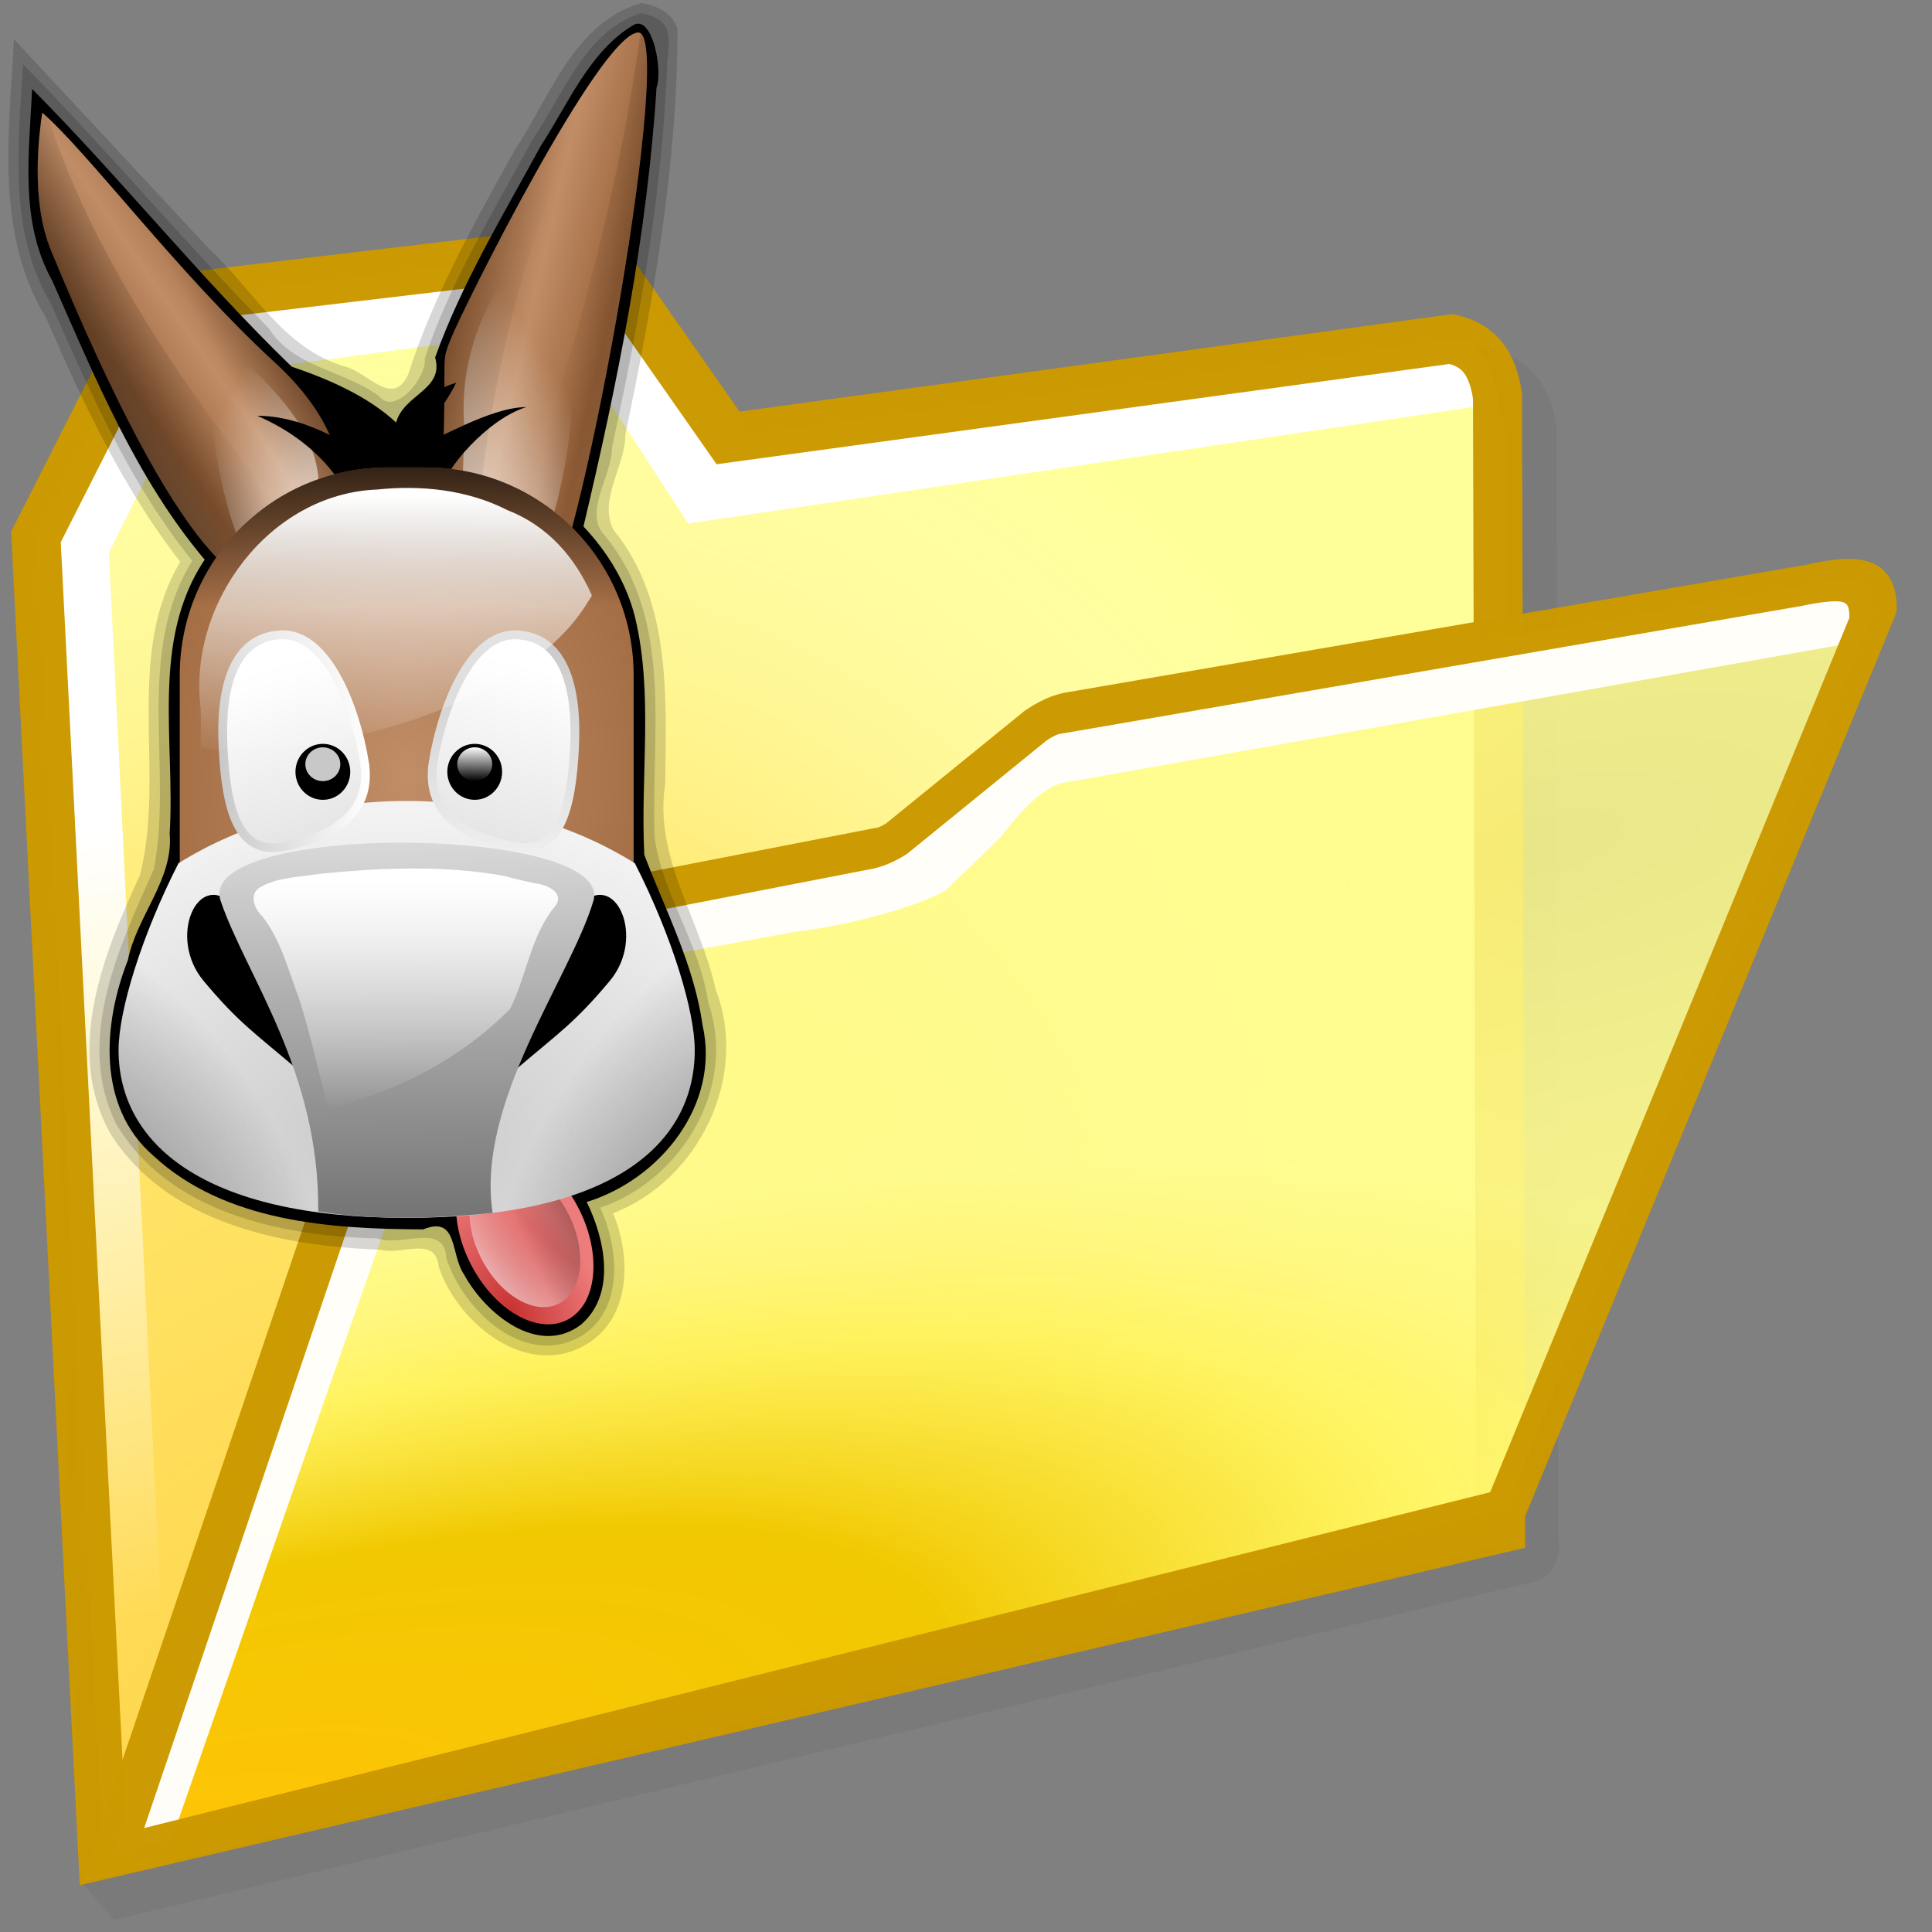 <?xml version="1.0" encoding="UTF-8" standalone="no"?>
<!-- Created with Inkscape (http://www.inkscape.org/) -->

<svg
   width="256mm"
   height="256mm"
   viewBox="0 0 256 256"
   version="1.1"
   id="svg1"
   inkscape:version="1.3.2 (091e20ef0f, 2023-11-25)"
   xml:space="preserve"
   sodipodi:docname="folder-amule-incoming.svg"
   xmlns:inkscape="http://www.inkscape.org/namespaces/inkscape"
   xmlns:sodipodi="http://sodipodi.sourceforge.net/DTD/sodipodi-0.dtd"
   xmlns:xlink="http://www.w3.org/1999/xlink"
   xmlns="http://www.w3.org/2000/svg"
   xmlns:svg="http://www.w3.org/2000/svg"
   xmlns:rdf="http://www.w3.org/1999/02/22-rdf-syntax-ns#"
   xmlns:cc="http://creativecommons.org/ns#"
   xmlns:dc="http://purl.org/dc/elements/1.1/"><rect x="0" y="0" width="256" height="256" fill="#808080" stroke="none"/><defs
     id="defs1"><linearGradient
       id="linearGradient24"
       inkscape:collect="always"><stop
         style="stop-color:#ffb405;stop-opacity:1;"
         offset="0"
         id="stop10" /><stop
         style="stop-color:#e3d175;stop-opacity:0.873;"
         offset="0.473"
         id="stop21" /><stop
         style="stop-color:#ffee7b;stop-opacity:0.635;"
         offset="0.75"
         id="stop22" /><stop
         style="stop-color:#ffee94;stop-opacity:0.451;"
         offset="0.875"
         id="stop23" /><stop
         style="stop-color:#fffbb5;stop-opacity:0.201;"
         offset="1"
         id="stop24" /></linearGradient><linearGradient
       id="linearGradient9"
       inkscape:collect="always"><stop
         style="stop-color:#ffff99;stop-opacity:0.135;"
         offset="0"
         id="stop1" /><stop
         style="stop-color:#ffff99;stop-opacity:0.41;"
         offset="0.636"
         id="stop2" /><stop
         style="stop-color:#ffff99;stop-opacity:0.868;"
         offset="0.75"
         id="stop3" /><stop
         style="stop-color:#ffff99;stop-opacity:1;"
         offset="0.875"
         id="stop8" /><stop
         style="stop-color:#ffff99;stop-opacity:1;"
         offset="1"
         id="stop9" /></linearGradient><linearGradient
       id="linearGradient30"
       inkscape:collect="always"><stop
         style="stop-color:#ffffff;stop-opacity:1;"
         offset="0"
         id="stop30" /><stop
         style="stop-color:#ffffff;stop-opacity:0;"
         offset="1"
         id="stop31" /></linearGradient><linearGradient
       id="linearGradient29"
       inkscape:collect="always"><stop
         style="stop-color:#ffffff;stop-opacity:0.648;"
         offset="0"
         id="stop25" /><stop
         style="stop-color:#ffffff;stop-opacity:0.572;"
         offset="0.473"
         id="stop26" /><stop
         style="stop-color:#ffffff;stop-opacity:0.215;"
         offset="0.75"
         id="stop27" /><stop
         style="stop-color:#ffffff;stop-opacity:0.131;"
         offset="0.875"
         id="stop28" /><stop
         style="stop-color:#ffe48d;stop-opacity:0;"
         offset="1"
         id="stop29" /></linearGradient><linearGradient
       id="linearGradient15"
       inkscape:collect="always"><stop
         style="stop-color:#ffff99;stop-opacity:0.102;"
         offset="0"
         id="stop16" /><stop
         style="stop-color:#ffff99;stop-opacity:0.726;"
         offset="0.636"
         id="stop18" /><stop
         style="stop-color:#ffff99;stop-opacity:0.868;"
         offset="0.75"
         id="stop19" /><stop
         style="stop-color:#ffff99;stop-opacity:1;"
         offset="0.875"
         id="stop20" /><stop
         style="stop-color:#ffff99;stop-opacity:1;"
         offset="1"
         id="stop17" /></linearGradient><linearGradient
       id="linearGradient4"
       inkscape:collect="always"><stop
         style="stop-color:#ffd246;stop-opacity:0.998;"
         offset="0"
         id="stop4" /><stop
         style="stop-color:#ffd246;stop-opacity:0.949;"
         offset="0.053"
         id="stop6" /><stop
         style="stop-color:#ffd246;stop-opacity:0.481;"
         offset="0.609"
         id="stop7" /><stop
         style="stop-color:#ffffff;stop-opacity:0;"
         offset="1"
         id="stop5" /></linearGradient><radialGradient
       inkscape:collect="always"
       xlink:href="#linearGradient4"
       id="radialGradient5"
       cx="39.979"
       cy="203.071"
       fx="39.979"
       fy="203.071"
       r="89.601"
       gradientTransform="matrix(1.573,0.537,-0.71,2.077,126.915,-226.946)"
       gradientUnits="userSpaceOnUse" /><radialGradient
       inkscape:collect="always"
       xlink:href="#linearGradient24"
       id="radialGradient12"
       cx="32.203"
       cy="228.693"
       fx="32.203"
       fy="228.693"
       r="94.541"
       gradientTransform="matrix(2.219,-0.519,0.196,0.837,-89.398,46.183)"
       gradientUnits="userSpaceOnUse" /><radialGradient
       inkscape:collect="always"
       xlink:href="#linearGradient9"
       id="radialGradient17"
       cx="182.643"
       cy="134.986"
       fx="182.643"
       fy="134.986"
       r="94.541"
       gradientTransform="matrix(2.919,-0.484,0.2,1.205,-387.312,10.868)"
       gradientUnits="userSpaceOnUse" /><radialGradient
       inkscape:collect="always"
       xlink:href="#linearGradient29"
       id="radialGradient25"
       gradientUnits="userSpaceOnUse"
       gradientTransform="matrix(-2.763,-0.309,0.095,-0.854,557.22,199.03)"
       cx="129.051"
       cy="107.227"
       fx="129.051"
       fy="107.227"
       r="94.541" /><linearGradient
       inkscape:collect="always"
       xlink:href="#linearGradient30"
       id="linearGradient31"
       x1="33.755"
       y1="92.91"
       x2="46.766"
       y2="189.974"
       gradientUnits="userSpaceOnUse" /><radialGradient
       inkscape:collect="always"
       xlink:href="#linearGradient15"
       id="radialGradient23-7"
       gradientUnits="userSpaceOnUse"
       gradientTransform="matrix(2.919,-0.484,0.2,1.205,-387.312,10.868)"
       cx="182.643"
       cy="134.986"
       fx="182.643"
       fy="134.986"
       r="94.541" /><radialGradient
       inkscape:collect="always"
       xlink:href="#linearGradient9-1"
       id="radialGradient24-9"
       gradientUnits="userSpaceOnUse"
       gradientTransform="matrix(2.219,-0.519,0.196,0.837,-89.398,46.183)"
       cx="32.203"
       cy="228.693"
       fx="32.203"
       fy="228.693"
       r="94.541" /><linearGradient
       id="linearGradient9-1"
       inkscape:collect="always"><stop
         style="stop-color:#ffc305;stop-opacity:1;"
         offset="0"
         id="stop1-2" /><stop
         style="stop-color:#f1c800;stop-opacity:1;"
         offset="0.473"
         id="stop2-7" /><stop
         style="stop-color:#fff150;stop-opacity:0.746;"
         offset="0.75"
         id="stop3-0" /><stop
         style="stop-color:#fff778;stop-opacity:0.755;"
         offset="0.875"
         id="stop8-9" /><stop
         style="stop-color:#fffc8d;stop-opacity:0.82;"
         offset="1"
         id="stop9-3" /></linearGradient><radialGradient
       inkscape:collect="always"
       xlink:href="#linearGradient24"
       id="radialGradient1"
       gradientUnits="userSpaceOnUse"
       gradientTransform="matrix(2.219,-0.519,0.196,0.837,-89.398,46.183)"
       cx="32.203"
       cy="228.693"
       fx="32.203"
       fy="228.693"
       r="94.541" /><linearGradient
       x1="114.71"
       y1="239.553"
       x2="96.074"
       y2="306.339"
       id="linearGradient2890"
       xlink:href="#linearGradient3593"
       gradientUnits="userSpaceOnUse"
       gradientTransform="matrix(0.661,0,0,0.661,-26.27,-129.436)" /><linearGradient
       id="linearGradient3593"><stop
         id="stop3595"
         style="stop-color:#0362b2;stop-opacity:1"
         offset="0" /><stop
         id="stop3597"
         style="stop-color:#66bbfb;stop-opacity:1"
         offset="1" /></linearGradient><linearGradient
       x1="100.544"
       y1="268.57"
       x2="105.474"
       y2="246.084"
       id="linearGradient2892"
       xlink:href="#linearGradient4001"
       gradientUnits="userSpaceOnUse"
       gradientTransform="matrix(0.661,0,0,0.661,-26.27,-129.436)" /><linearGradient
       id="linearGradient4001"><stop
         id="stop4003"
         style="stop-color:#ffffff;stop-opacity:1"
         offset="0" /><stop
         id="stop4005"
         style="stop-color:#c7c7c7;stop-opacity:1"
         offset="1" /></linearGradient><radialGradient
       xlink:href="#linearGradient980"
       id="radialGradient699-4"
       cx="25.139"
       cy="227.045"
       r="34.294"
       fx="25.139"
       fy="227.045"
       gradientTransform="scale(1.858,0.538)"
       gradientUnits="userSpaceOnUse" /><linearGradient
       id="linearGradient980"><stop
         style="stop-color:#190019;stop-opacity:1;"
         offset="0"
         id="stop981" /><stop
         style="stop-color:#196f19;stop-opacity:1;"
         offset="1"
         id="stop982" /></linearGradient><radialGradient
       xlink:href="#linearGradient676"
       id="radialGradient697-9"
       cx="60.209"
       cy="138.071"
       r="10.553"
       fx="60.209"
       fy="138.071"
       gradientTransform="scale(1.437,0.696)"
       gradientUnits="userSpaceOnUse" /><linearGradient
       id="linearGradient676"><stop
         style="stop-color:#b07a3a;stop-opacity:1;"
         offset="0"
         id="stop677" /><stop
         style="stop-color:#573e25;stop-opacity:1;"
         offset="1"
         id="stop678" /></linearGradient><linearGradient
       id="linearGradient703"><stop
         style="stop-color:#707070;stop-opacity:1;"
         offset="0"
         id="stop704" /><stop
         style="stop-color:#dddddf;stop-opacity:1;"
         offset="1"
         id="stop705" /></linearGradient><radialGradient
       xlink:href="#linearGradient676"
       id="radialGradient698-1"
       cx="25.241"
       cy="137.984"
       r="12.182"
       fx="25.241"
       fy="137.984"
       gradientTransform="scale(1.437,0.696)"
       gradientUnits="userSpaceOnUse" /><linearGradient
       xlink:href="#linearGradient703"
       id="linearGradient694-5"
       x1="18.274"
       y1="95.546"
       x2="18.94"
       y2="83.567"
       gradientTransform="scale(0.881,1.135)"
       gradientUnits="userSpaceOnUse" /><linearGradient
       id="linearGradient2-3-7"
       gradientTransform="scale(0.92,1.087)"
       x1="18.314"
       y1="64.926"
       x2="36.906"
       y2="64.926"
       gradientUnits="userSpaceOnUse"><stop
         style="stop-color:#b07a3a;stop-opacity:1;"
         offset="0"
         id="stop1-6-3" /><stop
         style="stop-color:#573e25;stop-opacity:1;"
         offset="1"
         id="stop2-7-6" /></linearGradient><radialGradient
       xlink:href="#linearGradient676"
       id="radialGradient696-5"
       cx="73.205"
       cy="75.682"
       r="12.712"
       fx="73.205"
       fy="75.682"
       gradientTransform="scale(1.058,0.945)"
       gradientUnits="userSpaceOnUse" /><linearGradient
       id="linearGradient812"><stop
         style="stop-color:#ffffff;stop-opacity:0.553;"
         offset="0"
         id="stop813" /><stop
         style="stop-color:#ffffff;stop-opacity:0;"
         offset="1"
         id="stop814" /></linearGradient><linearGradient
       xlink:href="#linearGradient703"
       id="linearGradient675-1"
       x1="101.372"
       y1="82.268"
       x2="105.635"
       y2="62.224"
       gradientTransform="scale(0.92,1.087)"
       gradientUnits="userSpaceOnUse" /><linearGradient
       id="linearGradient4-5-9"
       gradientTransform="scale(1.92,0.521)"
       x1="8.123"
       y1="180.875"
       x2="22.421"
       y2="180.875"
       gradientUnits="userSpaceOnUse"><stop
         style="stop-color:#707070;stop-opacity:1;"
         offset="0"
         id="stop3-3-0" /><stop
         style="stop-color:#dddddf;stop-opacity:1;"
         offset="1"
         id="stop4-5-8" /></linearGradient><radialGradient
       xlink:href="#linearGradient676"
       id="radialGradient695-0"
       cx="308.716"
       cy="295.02"
       r="38.11"
       fx="308.716"
       fy="295.02"
       gradientTransform="scale(0.815,1.227)"
       gradientUnits="userSpaceOnUse" /><linearGradient
       xlink:href="#linearGradient676"
       id="linearGradient680-8"
       gradientTransform="scale(0.934,1.071)"
       x1="24.478"
       y1="17.097"
       x2="53.135"
       y2="17.097"
       gradientUnits="userSpaceOnUse" /><linearGradient
       xlink:href="#linearGradient676"
       id="linearGradient679-1"
       gradientTransform="scale(0.512,1.952)"
       x1="112.58"
       y1="1.573"
       x2="131.318"
       y2="1.573"
       gradientUnits="userSpaceOnUse" /><linearGradient
       xlink:href="#linearGradient676"
       id="linearGradient649-1"
       x1="72.467"
       y1="48.528"
       x2="72.467"
       y2="29.315"
       gradientTransform="scale(0.86,1.163)"
       gradientUnits="userSpaceOnUse" /><linearGradient
       xlink:href="#linearGradient812"
       id="linearGradient848-5"
       x1="51.151"
       y1="118.599"
       x2="51.199"
       y2="128.65"
       gradientTransform="scale(1.705,0.587)"
       gradientUnits="userSpaceOnUse" /><linearGradient
       xlink:href="#linearGradient812"
       id="linearGradient816-9"
       x1="45.17"
       y1="94.74"
       x2="49.417"
       y2="118.306"
       gradientTransform="scale(1.292,0.774)"
       gradientUnits="userSpaceOnUse" /><linearGradient
       xlink:href="#linearGradient703"
       id="linearGradient681-8"
       x1="54.122"
       y1="99.152"
       x2="53.696"
       y2="66.149"
       gradientTransform="scale(1.168,0.856)"
       gradientUnits="userSpaceOnUse" /><linearGradient
       xlink:href="#linearGradient660"
       id="linearGradient659-0"
       x1="64.442"
       y1="76.155"
       x2="63.012"
       y2="53.064"
       gradientTransform="scale(0.906,1.103)"
       gradientUnits="userSpaceOnUse" /><linearGradient
       id="linearGradient660"><stop
         style="stop-color:#4c4c4c;stop-opacity:1;"
         offset="0"
         id="stop661" /><stop
         style="stop-color:#dddddf;stop-opacity:1;"
         offset="1"
         id="stop662" /></linearGradient><linearGradient
       xlink:href="#linearGradient812"
       id="linearGradient695-4"
       x1="272.714"
       y1="489.518"
       x2="274.315"
       y2="497.948"
       gradientTransform="scale(1.327,0.754)"
       gradientUnits="userSpaceOnUse" /><linearGradient
       xlink:href="#linearGradient820"
       id="linearGradient819-4"
       x1="56.595"
       y1="97.992"
       x2="52.87"
       y2="77.346"
       gradientTransform="scale(1.163,0.86)"
       gradientUnits="userSpaceOnUse" /><linearGradient
       id="linearGradient820"><stop
         style="stop-color:#3f3f3f;stop-opacity:1;"
         offset="0"
         id="stop821" /><stop
         style="stop-color:#3f3f3f;stop-opacity:0;"
         offset="1"
         id="stop822" /></linearGradient><linearGradient
       xlink:href="#linearGradient812"
       id="linearGradient853-3"
       x1="498.811"
       y1="255.803"
       x2="494.498"
       y2="256.7"
       gradientTransform="scale(0.707,1.414)"
       gradientUnits="userSpaceOnUse" /><linearGradient
       xlink:href="#linearGradient812"
       id="linearGradient811-5"
       x1="273.937"
       y1="525.124"
       x2="273.664"
       y2="532.9"
       gradientTransform="scale(1.335,0.749)"
       gradientUnits="userSpaceOnUse" /><radialGradient
       cx="246.742"
       cy="194.397"
       fx="246.391"
       fy="195.048"
       id="radialGradient1801"
       inkscape:collect="always"
       r="32.585"
       xlink:href="#linearGradient2993"
       gradientTransform="scale(0.827,1.209)"
       gradientUnits="userSpaceOnUse" /><linearGradient
       id="linearGradient2993"><stop
         id="stop2994"
         offset="0"
         style="stop-color:#c83333;stop-opacity:1;" /><stop
         id="stop2995"
         offset="1"
         style="stop-color:#ed7c7c;stop-opacity:1;" /></linearGradient><linearGradient
       id="linearGradient1802"
       inkscape:collect="always"
       x1="217.175"
       x2="263.487"
       xlink:href="#linearGradient30"
       y1="190.672"
       y2="167.385"
       gradientTransform="scale(0.827,1.209)"
       gradientUnits="userSpaceOnUse" /><linearGradient
       id="linearGradient1803"
       inkscape:collect="always"
       spreadMethod="reflect"
       x1="389.601"
       x2="400.147"
       xlink:href="#linearGradient1609"
       y1="34.216"
       y2="22.831"
       gradientTransform="scale(0.799,1.251)"
       gradientUnits="userSpaceOnUse" /><linearGradient
       id="linearGradient1609"><stop
         id="stop1610"
         offset="0"
         style="stop-color:#c08d67;stop-opacity:1;" /><stop
         id="stop1611"
         offset="1"
         style="stop-color:#9b6339;stop-opacity:1;" /></linearGradient><linearGradient
       id="linearGradient1804"
       inkscape:collect="always"
       spreadMethod="reflect"
       x1="628.588"
       x2="646.7"
       xlink:href="#linearGradient1609"
       y1="24.041"
       y2="35.536"
       gradientTransform="scale(0.601,1.665)"
       gradientUnits="userSpaceOnUse" /><linearGradient
       id="linearGradient1805"
       inkscape:collect="always"
       spreadMethod="pad"
       x1="441.079"
       x2="407.147"
       xlink:href="#linearGradient1595"
       y1="24.588"
       y2="53.536"
       gradientTransform="scale(0.805,1.243)"
       gradientUnits="userSpaceOnUse" /><linearGradient
       id="linearGradient1595"><stop
         id="stop1596"
         offset="0"
         style="stop-color:#000000;stop-opacity:1;" /><stop
         id="stop1597"
         offset="1"
         style="stop-color:#000000;stop-opacity:0;" /></linearGradient><linearGradient
       id="linearGradient1806"
       inkscape:collect="always"
       spreadMethod="pad"
       x1="494.399"
       x2="464.58"
       xlink:href="#linearGradient30"
       y1="71.255"
       y2="38.034"
       gradientTransform="scale(0.689,1.452)"
       gradientUnits="userSpaceOnUse" /><linearGradient
       id="linearGradient1807"
       inkscape:collect="always"
       spreadMethod="pad"
       x1="670.352"
       x2="688.166"
       xlink:href="#linearGradient30"
       y1="62.261"
       y2="24.839"
       gradientTransform="scale(0.55,1.82)"
       gradientUnits="userSpaceOnUse" /><linearGradient
       id="linearGradient1808"
       inkscape:collect="always"
       spreadMethod="pad"
       x1="367.361"
       x2="400.635"
       xlink:href="#linearGradient1595"
       y1="61.522"
       y2="31.339"
       gradientTransform="scale(0.77,1.298)"
       gradientUnits="userSpaceOnUse" /><linearGradient
       id="linearGradient1809"
       inkscape:collect="always"
       spreadMethod="pad"
       x1="530.857"
       x2="628.367"
       xlink:href="#linearGradient1595"
       y1="-20.045"
       y2="25.155"
       gradientTransform="scale(0.601,1.663)"
       gradientUnits="userSpaceOnUse" /><linearGradient
       id="linearGradient1810"
       inkscape:collect="always"
       spreadMethod="pad"
       x1="808.371"
       x2="724.577"
       xlink:href="#linearGradient1595"
       y1="65.968"
       y2="20.361"
       gradientTransform="scale(0.531,1.885)"
       gradientUnits="userSpaceOnUse" /><radialGradient
       cx="412.764"
       cy="110.581"
       fx="412.764"
       fy="110.581"
       id="radialGradient1811"
       inkscape:collect="always"
       r="75.212"
       xlink:href="#linearGradient1609"
       gradientTransform="scale(0.857,1.166)"
       gradientUnits="userSpaceOnUse" /><linearGradient
       id="linearGradient1812"
       inkscape:collect="always"
       x1="356.442"
       x2="263.543"
       xlink:href="#linearGradient1595"
       y1="186.253"
       y2="174.322"
       gradientTransform="scale(0.827,1.209)"
       gradientUnits="userSpaceOnUse" /><radialGradient
       cx="337.461"
       cy="986.538"
       fx="339.381"
       fy="981.197"
       id="radialGradient1813"
       inkscape:collect="always"
       r="351.747"
       xlink:href="#linearGradient1615"
       gradientTransform="scale(1.176,0.851)"
       gradientUnits="userSpaceOnUse" /><linearGradient
       id="linearGradient1615"><stop
         id="stop1616"
         offset="0"
         style="stop-color:#c8c8c8;stop-opacity:1;" /><stop
         id="stop1617"
         offset="1"
         style="stop-color:#ffffff;stop-opacity:1;" /></linearGradient><radialGradient
       cx="870.254"
       cy="921.012"
       fx="865.36"
       fy="924.683"
       id="radialGradient1814"
       inkscape:collect="always"
       r="357.336"
       xlink:href="#linearGradient1595"
       gradientTransform="scale(0.859,1.164)"
       gradientUnits="userSpaceOnUse" /><radialGradient
       cx="81.877"
       cy="926.518"
       fx="81.877"
       fy="926.518"
       id="radialGradient1815"
       inkscape:collect="always"
       r="357.369"
       xlink:href="#linearGradient1595"
       gradientTransform="scale(0.859,1.164)"
       gradientUnits="userSpaceOnUse" /><linearGradient
       collect="always"
       id="linearGradient1539"
       x1="348.929"
       x2="347.821"
       xlink:href="#linearGradient1531"
       y1="257.062"
       y2="142.274"
       gradientTransform="scale(1,1)"
       gradientUnits="userSpaceOnUse" /><linearGradient
       id="linearGradient1531"><stop
         id="stop1532"
         offset="0"
         style="stop-color:#373737;stop-opacity:1;" /><stop
         id="stop1533"
         offset="1"
         style="stop-color:#d8d8d8;stop-opacity:1;" /></linearGradient><linearGradient
       inkscape:collect="always"
       xlink:href="#linearGradient1615"
       id="linearGradient22"
       gradientUnits="userSpaceOnUse"
       gradientTransform="scale(0.827,1.21)"
       x1="410.351"
       y1="148.679"
       x2="398.345"
       y2="88.699" /><linearGradient
       id="linearGradient23"
       gradientTransform="scale(0.827,1.21)"
       x1="384.338"
       y1="83.472"
       x2="419.556"
       y2="83.472"
       gradientUnits="userSpaceOnUse"><stop
         id="stop21-5"
         offset="0"
         style="stop-color:#c8c8c8;stop-opacity:1;" /><stop
         id="stop22-4"
         offset="1"
         style="stop-color:#ffffff;stop-opacity:1;" /></linearGradient><linearGradient
       inkscape:collect="always"
       xlink:href="#linearGradient1615"
       id="linearGradient24-7"
       gradientUnits="userSpaceOnUse"
       gradientTransform="scale(0.827,1.21)"
       x1="401.947"
       y1="83.702"
       x2="402.279"
       y2="133.881" /><linearGradient
       inkscape:collect="always"
       xlink:href="#linearGradient30"
       id="linearGradient26"
       gradientUnits="userSpaceOnUse"
       gradientTransform="scale(0.99,1.011)"
       x1="267.141"
       y1="52.383"
       x2="267.419"
       y2="82.259" /><linearGradient
       collect="always"
       id="linearGradient2328-7"
       x1="314.637"
       x2="314.637"
       xlink:href="#linearGradient30"
       y1="168.013"
       y2="217.551"
       gradientTransform="scale(1.126,0.888)"
       gradientUnits="userSpaceOnUse" /><linearGradient
       id="linearGradient1799"
       inkscape:collect="always"
       x1="393.064"
       x2="393.485"
       xlink:href="#linearGradient1595"
       y1="368.99"
       y2="526.152"
       gradientTransform="scale(1.133,0.883)"
       gradientUnits="userSpaceOnUse" /><linearGradient
       collect="always"
       id="linearGradient3075"
       x1="293.622"
       x2="292.979"
       xlink:href="#linearGradient30"
       y1="91.881"
       y2="154.086"
       gradientTransform="scale(1.222,0.818)"
       gradientUnits="userSpaceOnUse" /><linearGradient
       inkscape:collect="always"
       xlink:href="#linearGradient1615"
       id="linearGradient1"
       gradientUnits="userSpaceOnUse"
       gradientTransform="scale(0.827,1.21)"
       x1="410.351"
       y1="148.679"
       x2="398.345"
       y2="88.699" /><linearGradient
       inkscape:collect="always"
       xlink:href="#linearGradient1615"
       id="linearGradient2"
       gradientUnits="userSpaceOnUse"
       gradientTransform="scale(0.827,1.21)"
       x1="401.947"
       y1="83.702"
       x2="402.279"
       y2="133.881" /></defs><sodipodi:namedview
     id="base"
     pagecolor="#ffffff"
     bordercolor="#000000"
     borderopacity="0.3"
     inkscape:pageopacity="0.0"
     inkscape:pageshadow="2"
     inkscape:zoom="0.98994949"
     inkscape:cx="505.07627"
     inkscape:cy="476.792"
     inkscape:document-units="mm"
     inkscape:showpageshadow="2"
     inkscape:pagecheckerboard="0"
     inkscape:deskcolor="#d1d1d1"
     inkscape:current-layer="svg1" /><g
     id="rect1"
     style="display:inline"
     inkscape:label="back"
     transform="matrix(1.083,0,0,1.083,-9.929,6.438)"><path
       style="color:#000000;display:inline;fill:#757575;fill-opacity:0.572;stroke-miterlimit:2.1;-inkscape-stroke:none"
       d="m 83.37,25.999 -52.869,6.27 -15.738,31.064 4.2,160.849 4.2,4.764 173.369,-41.283 c 2.277,-0.451 3.821,-2.584 3.282,-5.613 l -0.192,-135.506 -0.014,-0.1 -0.014,-0.1 c -0.151,-1.092 -0.389,-2.161 -0.756,-3.177 -0.367,-1.015 -0.863,-1.978 -1.531,-2.856 -1.337,-1.758 -3.403,-3.029 -5.779,-3.492 l -0.488,-0.096 -89.739,13.284 -13.242,-18.914 -0.078,-0.092 c -1.328,-1.606 -1.06,-4.863 -4.374,-4.995 z m 0.078,6.031 c 0.973,0.074 1.912,0.745 2.475,1.414 L 101.079,55.091 190.712,42.823 c 0.879,0.231 1.395,0.561 1.82,1.121 0.475,0.625 0.876,1.682 1.092,3.146 L 193.995,182.905 28.792,221.47 20.835,64.624 34.399,37.849 Z"
       id="path7"
       inkscape:label="shadow"
       sodipodi:nodetypes="ccccccccccsscccccccccccscccccc" /><path
       style="color:#000000;display:inline;fill:#ffff99;fill-opacity:1;stroke-miterlimit:2.1;-inkscape-stroke:none"
       d="M 13.565,59.743 28.217,30.825 79.254,24.772 c 2.165,0.086 3.822,1.399 4.775,2.55 L 98.253,47.636 186.72,35.53 c 3.532,0.688 5.156,3.285 5.67,6.993 L 192.768,181.051 21.743,220.975 Z"
       id="path2" /><path
       style="color:#000000;display:inline;fill:url(#radialGradient5);stroke-miterlimit:2.1;-inkscape-stroke:none"
       d="M 13.565,59.743 28.217,30.825 79.254,24.772 c 2.165,0.086 3.822,1.399 4.775,2.55 L 98.253,47.636 186.72,35.53 c 3.532,0.688 5.156,3.285 5.67,6.993 L 192.768,181.051 21.743,220.975 Z"
       id="path4" /><path
       id="rect7"
       style="display:inline;fill:url(#linearGradient31);stroke-width:6;stroke-miterlimit:2.1;stroke-opacity:0.988"
       d="M 20.411,221.116 14.552,59.578 29.104,30.711 83.155,24.757 100.542,47.153 189.366,35.53 192.012,43.467 93.36,58.114 77.863,34.207 33.262,40.16 22.49,61.657 30.238,218.848 Z"
       sodipodi:nodetypes="ccccccccccccc" /><path
       style="color:#000000;display:inline;fill:#cb9900;fill-opacity:0.988;stroke-miterlimit:2.1;-inkscape-stroke:none"
       d="m 79.137,21.766 -52.869,6.27 -15.738,31.064 8.4,165.613 176.844,-41.283 -0.385,-141.119 -0.027,-0.199 c -0.303,-2.185 -0.95,-4.276 -2.287,-6.033 -1.337,-1.758 -3.403,-3.029 -5.779,-3.492 l -0.488,-0.096 -87.146,11.926 -13.242,-18.914 -0.078,-0.092 c -1.328,-1.606 -3.652,-3.505 -6.967,-3.637 z m 0.078,6.031 c 0.973,0.074 1.912,0.745 2.475,1.414 l 15.156,21.646 89.633,-12.268 c 0.879,0.231 1.395,0.561 1.82,1.121 0.475,0.625 0.876,1.682 1.092,3.146 L 189.762,178.672 24.559,217.236 16.602,60.391 30.166,33.615 Z"
       id="path3" /></g><g
     id="rect8"
     style="display:none"
     inkscape:label="close"
     transform="matrix(1.071,0,0,1.083,-7.439,6.438)"><path
       style="color:#000000;display:inline;fill:url(#radialGradient17);stroke-miterlimit:2.1;-inkscape-stroke:none"
       d="m 29.104,97.518 c 0.686,-4.041 2.719,-7.327 7.843,-8.882 l 49.042,-8.126 c 0.877,-0.063 1.835,-0.329 3.065,-1.276 L 103.479,63.791 c 1.004,-0.836 2.099,-1.49 3.457,-1.618 l 94.006,-13.131 c 5.536,-1.045 9.154,-0.978 10.442,4.725 L 195.792,180.673 22.301,221.022 Z"
       id="path8" /><path
       style="color:#000000;display:inline;fill:url(#radialGradient1);fill-opacity:0.988;stroke:none;stroke-miterlimit:2.1;stroke-opacity:0.988;-inkscape-stroke:none"
       d="m 29.104,97.518 c 0.686,-4.041 2.719,-7.327 7.843,-8.882 l 49.042,-8.126 c 0.877,-0.063 1.835,-0.329 3.065,-1.276 L 103.479,63.791 c 1.004,-0.836 2.099,-1.49 3.457,-1.618 l 94.006,-13.131 c 5.536,-1.045 9.154,-0.978 10.442,4.725 L 195.792,180.673 22.301,221.022 Z"
       id="path10" /><path
       id="rect20"
       style="display:inline;fill:#fffefa;fill-opacity:0.988;stroke-width:6;stroke-miterlimit:2.1;stroke-opacity:0.988"
       d="m 22.159,220.549 8.363,-125.299 7.134,-6.426 45.688,-6.426 6.378,-1.512 11.2,-13.363 4.202,-3.646 103.707,-15.497 v 9.449 l -99.565,14.495 c -3.054,0.598 -4.861,2.566 -6.14,5.116 l -8.208,8.832 c -3.346,2.465 -10.413,5.368 -15.733,5.67 L 37.656,98.274 C 34.56,138.494 32.237,178.781 29.624,219.037 Z"
       sodipodi:nodetypes="cccccccccccccccc" /><path
       style="color:#000000;display:inline;opacity:1;fill:url(#radialGradient25);fill-opacity:0.988;stroke:none;stroke-miterlimit:2.1;stroke-opacity:0.988;-inkscape-stroke:none"
       d="m 29.104,97.518 c 0.686,-4.041 2.719,-7.327 7.843,-8.882 l 49.042,-8.126 c 0.877,-0.063 1.835,-0.329 3.065,-1.276 L 103.479,63.791 c 1.004,-0.836 2.099,-1.49 3.457,-1.618 l 94.006,-13.131 c 5.536,-1.045 9.154,-0.978 10.442,4.725 L 195.792,180.673 22.301,221.022 Z"
       id="path24" /><path
       style="color:#000000;fill:#cb9900;fill-opacity:0.988;stroke-miterlimit:2.1;-inkscape-stroke:none"
       d="m 204.611,45.508 c -1.379,0.064 -2.778,0.313 -4.227,0.586 l 0.143,-0.023 -94.006,13.131 0.135,-0.016 c -2.16,0.202 -3.861,1.269 -5.098,2.299 l -0.145,0.121 -14.285,15.293 c -0.714,0.531 -0.953,0.589 -1.354,0.617 l -0.139,0.012 -49.373,8.18 -0.188,0.059 c -6.038,1.832 -9.125,6.51 -9.93,11.25 l -0.029,0.168 -0.008,0.17 L 19.086,224.85 198.514,183.119 214.424,53.615 214.311,53.107 c -0.776,-3.438 -2.842,-6.136 -5.588,-7.072 -1.373,-0.468 -2.732,-0.591 -4.111,-0.527 z m 0.232,6.059 c 0.896,-0.04 1.559,0.017 1.943,0.148 0.7,0.239 1.089,0.596 1.539,2.338 L 193.07,178.227 25.518,217.193 32.086,97.92 c 0.565,-3.239 1.569,-5.106 5.627,-6.369 l 48.768,-8.082 -0.277,0.033 c 1.324,-0.095 3.07,-0.652 4.682,-1.893 L 91.08,81.459 105.461,66.062 c 0.726,-0.594 1.217,-0.852 1.754,-0.902 l 0.068,-0.006 94.145,-13.15 0.07,-0.014 c 1.32,-0.249 2.449,-0.384 3.346,-0.424 z"
       id="path9" /><path
       style="color:#000000;display:inline;fill:url(#radialGradient12);fill-opacity:0.988;stroke:none;stroke-miterlimit:2.1;stroke-opacity:0.988;-inkscape-stroke:none"
       d="m 29.104,97.518 c 0.686,-4.041 2.719,-7.327 7.843,-8.882 l 49.042,-8.126 c 0.877,-0.063 1.835,-0.329 3.065,-1.276 L 103.479,63.791 c 1.004,-0.836 2.099,-1.49 3.457,-1.618 l 94.006,-13.131 c 5.536,-1.045 9.154,-0.978 10.442,4.725 L 195.792,180.673 22.301,221.022 Z"
       id="path25" /></g><g
     id="g23-6"
     style="display:inline"
     inkscape:label="open"
     transform="matrix(1.004,-0.05,-0.26,0.927,49.952,42.163)"><path
       style="color:#000000;fill:url(#radialGradient23-7);stroke-miterlimit:2.1;-inkscape-stroke:none"
       d="m 29.104,97.518 c 0.686,-4.041 2.719,-7.327 7.843,-8.882 l 49.042,-8.126 c 0.877,-0.063 1.835,-0.329 3.065,-1.276 L 103.479,63.791 c 1.004,-0.836 2.099,-1.49 3.457,-1.618 l 94.006,-13.131 c 5.536,-1.045 9.154,-0.978 10.442,4.725 L 195.792,180.673 22.301,221.022 Z"
       id="path20-0" /><path
       style="color:#000000;display:inline;fill:url(#radialGradient24-9);fill-opacity:0.988;stroke:none;stroke-miterlimit:2.1;stroke-opacity:0.988;-inkscape-stroke:none"
       d="m 29.104,97.518 c 0.686,-4.041 2.719,-7.327 7.843,-8.882 l 49.042,-8.126 c 0.877,-0.063 1.835,-0.329 3.065,-1.276 L 103.479,63.791 c 1.004,-0.836 2.099,-1.49 3.457,-1.618 l 94.006,-13.131 c 5.536,-1.045 9.154,-0.978 10.442,4.725 L 195.792,180.673 22.301,221.022 Z"
       id="path21-6" /><path
       id="path22-2"
       style="display:inline;fill:#fffefa;fill-opacity:0.988;stroke-width:6;stroke-miterlimit:2.1;stroke-opacity:0.988"
       d="m 22.159,220.549 8.363,-125.299 7.134,-6.426 45.688,-6.426 6.378,-1.512 11.2,-13.363 4.202,-3.646 103.707,-15.497 v 9.449 l -99.565,14.495 c -3.054,0.598 -5.06,4.911 -6.339,7.461 l -5.269,7.205 c -3.346,2.465 -13.152,4.649 -18.473,4.951 L 37.656,98.274 C 34.56,138.494 32.237,178.781 29.624,219.037 Z"
       sodipodi:nodetypes="cccccccccccccccc" /><path
       style="color:#000000;fill:#cb9900;fill-opacity:0.988;stroke-miterlimit:2.1;-inkscape-stroke:none"
       d="m 204.611,45.508 c -1.379,0.064 -2.778,0.313 -4.227,0.586 l 0.143,-0.023 -94.006,13.131 0.135,-0.016 c -2.16,0.202 -3.861,1.269 -5.098,2.299 l -0.145,0.121 -14.285,15.293 c -0.714,0.531 -0.953,0.589 -1.354,0.617 l -0.139,0.012 -49.373,8.18 -0.188,0.059 c -6.038,1.832 -9.125,6.51 -9.93,11.25 l -0.029,0.168 -0.008,0.17 L 19.086,224.85 198.514,183.119 214.424,53.615 214.311,53.107 c -0.776,-3.438 -2.842,-6.136 -5.588,-7.072 -1.373,-0.468 -2.732,-0.591 -4.111,-0.527 z m 0.232,6.059 c 0.896,-0.04 1.559,0.017 1.943,0.148 0.7,0.239 1.089,0.596 1.539,2.338 L 193.07,178.227 25.518,217.193 32.086,97.92 c 0.565,-3.239 1.569,-5.106 5.627,-6.369 l 48.768,-8.082 -0.277,0.033 c 1.324,-0.095 3.07,-0.652 4.682,-1.893 L 91.08,81.459 105.461,66.062 c 0.726,-0.594 1.217,-0.852 1.754,-0.902 l 0.068,-0.006 94.145,-13.15 0.07,-0.014 c 1.32,-0.249 2.449,-0.384 3.346,-0.424 z"
       id="path23-6" /></g><g
     id="g1840"
     transform="matrix(0.19,0,0,0.19,-23.206,-8)"><path
       d="m 399.031,-19.562 c -12.858,3.666 -17.536,17.996 -24.251,28.133 -7.777,13.967 -15.734,28.121 -20.591,43.329 -2.995,6.307 -7.809,-0.579 -12.063,-1.615 C 330.334,46.929 324.448,35.511 315.968,27.648 303.486,14.227 291.007,0.804 278.5,-12.594 c -0.977,17.913 -3.698,37.381 6.157,53.515 7.115,16.364 14.741,32.713 25.78,46.86 -10.913,18.451 -2.674,40.642 -7.77,60.27 -6.989,15.107 -14.5,33.65 -5.67,49.568 10.939,17.343 32.937,21.616 51.949,22.34 3.96,1.15 10.591,-2.847 11.16,3.306 3.732,11.072 17.422,21.981 28.819,14.572 8.178,-5.256 8.076,-16.811 4.669,-24.9 16.449,-6.286 26.217,-26.301 19.701,-42.971 -2.847,-13.317 -11.923,-25.279 -9.689,-39.498 0.185,-16.565 1.205,-35.147 -9.886,-48.75 -3.103,-5.801 2.249,-12.23 2.232,-18.438 5.368,-25.589 9.988,-51.642 10.018,-77.812 -0.856,-3.085 -3.982,-4.593 -6.938,-5.031 z"
       id="path1730"
       style="fill:#000000;fill-opacity:0.157;fill-rule:evenodd;stroke:none;stroke-width:1pt;stroke-linecap:butt;stroke-linejoin:miter;stroke-opacity:1"
       transform="matrix(3.63,0,0,3.63,-879.045,115.228)" /><path
       d="m 398.625,-17.531 c -10.531,3.594 -14.767,15.864 -20.656,24.438 -7.346,13.68 -15.721,27.134 -20.562,41.875 C 357.836,52.46 351.568,59.786 348.688,56 341.871,50.947 332.317,50.572 327.438,42.937 311.28,26.419 296.409,8.686 280.219,-7.812 c -0.87,15.452 -2.928,32.086 5.391,46.037 7.588,17.17 15.241,34.669 27.14,49.37 -11.129,17.917 -3.641,39.812 -7.374,59.24 -6.651,14.9 -15.158,32.642 -7.343,48.782 9.99,17.171 31.817,21.771 50.277,22.149 4.526,1.769 12.883,-3.223 13.248,3.803 3.149,9.828 14.627,20.912 25.394,15.27 8.832,-4.856 7.837,-17.052 4.174,-24.963 15.681,-5.291 26.422,-23.32 20.729,-39.468 -1.557,-11.122 -8.807,-20.766 -10.286,-31.688 -0.771,-19.38 3.854,-41.663 -9.528,-57.919 -4.328,-4.483 1.381,-11.428 1.334,-16.961 5.297,-24.343 9.736,-49.152 10.627,-74.042 0.481,-4.974 1.06,-8.178 -4.846,-9.359 z"
       id="path1728"
       style="fill:#000000;fill-opacity:0.157;fill-rule:evenodd;stroke:none;stroke-width:1pt;stroke-linecap:butt;stroke-linejoin:miter;stroke-opacity:1"
       transform="matrix(3.63,0,0,3.63,-879.045,115.228)" /><path
       d="m 397.625,-15.406 c -8.556,5.029 -12.623,15.21 -17.919,23.282 -7.217,13.28 -15.197,26.426 -20.299,40.655 1.764,6.242 -6.011,7.05 -7.5,12.5 C 346.495,55.984 338.807,52.638 331.848,50.301 314.348,33.366 299.117,14.204 281.969,-3.062 281.438,9.239 279.498,22.344 285.807,33.71 294.04,52.337 301.892,71.659 315.125,87.375 c -10.403,15.573 -5.629,35.076 -6.719,52.594 0.787,8.841 -6.349,15.879 -8.03,24.358 -4.821,12.193 -5.938,28.135 4.868,37.547 13.754,12.747 33.98,14.1 51.847,14.175 6.787,-2.73 5.204,4.8 7.878,8.671 4.032,7.425 14.166,15.887 22.45,9.635 6.852,-5.893 4.614,-16.427 1.112,-23.572 14.137,-4.362 25.746,-18.773 22.24,-34.03 -1.6,-11.5 -7.157,-22.055 -11.178,-32.658 -0.788,-15.2 1.805,-30.845 -1.802,-45.738 C 396.149,91.801 392.511,85.895 387.906,81 c 6.566,-27.696 12.234,-55.829 14.031,-84.281 1.235,-3.349 -0.732,-13.854 -4.312,-12.125 z"
       id="path1676"
       sodipodi:nodetypes="ccccccccccccccccccccc"
       style="fill:#000000;fill-opacity:1;fill-rule:evenodd;stroke:none;stroke-width:1pt;stroke-linecap:butt;stroke-linejoin:miter;stroke-opacity:1"
       transform="matrix(3.63,0,0,3.63,-879.045,115.228)" /><ellipse
       id="path2991"
       style="fill:url(#radialGradient1801);fill-opacity:1;fill-rule:evenodd;stroke:none;stroke-width:1pt;stroke-linecap:butt;stroke-linejoin:miter;stroke-opacity:1"
       transform="matrix(1.909,-1.162,1.133,2.067,-176.461,705.628)"
       cx="218.249"
       cy="218.784"
       rx="18.978"
       ry="27.737" /><ellipse
       id="path1589"
       style="fill:url(#linearGradient1802);fill-opacity:1;fill-rule:evenodd;stroke:none;stroke-width:1pt;stroke-linecap:butt;stroke-linejoin:miter;stroke-opacity:1"
       transform="matrix(1.538,-0.936,0.913,1.665,-47.272,744.207)"
       cx="218.249"
       cy="218.784"
       rx="18.978"
       ry="27.737" /><path
       d="m 331.471,91.208 c -7.432,5.574 -20.889,-2.697 -45.869,-63.256 -3.952,-9.579 -2.306,-22.116 -1.686,-26.451 8.67,7.432 26.229,31.035 44.706,48.012 18.783,17.258 13.997,33.644 2.849,41.695 z"
       id="path2989"
       sodipodi:nodetypes="csczc"
       style="fill:url(#linearGradient1803);fill-opacity:1;fill-rule:evenodd;stroke:none;stroke-width:1pt;stroke-linecap:butt;stroke-linejoin:miter;stroke-opacity:1"
       transform="matrix(3.63,0,0,3.63,-879.045,115.228)" /><path
       d="m 359.956,88.283 c 2.477,-43.352 0,-37.159 2.477,-43.352 2.477,-6.193 28.489,-58.216 35.92,-58.835 7.432,-0.619 -10.528,99.091 -17.341,108.381 -6.812,9.29 -21.057,-6.193 -21.057,-6.193 z"
       id="path1738"
       style="fill:url(#linearGradient1804);fill-opacity:1;fill-rule:evenodd;stroke:none;stroke-width:1pt;stroke-linecap:butt;stroke-linejoin:miter;stroke-opacity:1"
       transform="matrix(3.63,0,0,3.63,-879.045,115.228)" /><path
       d="m 283.906,1.5 c -0.004,0.029 0.004,0.095 0,0.125 0.572,0.538 1.147,1.061 1.719,1.625 -0.51,-0.483 -1.258,-1.355 -1.719,-1.75 z m 3.75,3.844 c 13.726,14.287 27.251,35.778 37.406,61.438 3.12,7.883 5.554,15.656 7.688,23.281 C 342.888,81.691 346.619,66.033 328.625,49.5 312.298,34.499 297.05,14.964 287.656,5.344 Z"
       id="path1601"
       style="fill:url(#linearGradient1805);fill-opacity:1;fill-rule:evenodd;stroke:none;stroke-width:1pt;stroke-linecap:butt;stroke-linejoin:miter;stroke-opacity:1"
       transform="matrix(3.63,0,0,3.63,-879.045,115.228)" /><path
       d="m 315.812,51.75 c 0.594,11.625 2.239,23.855 6.927,34.356 6.103,5.962 12.31,-2.861 13.792,-8.45 3.006,-13.32 -8.175,-23.13 -16.793,-31.278 -5.552,-7.68 -2.852,1.155 -3.926,5.371 z"
       id="path1654"
       style="fill:url(#linearGradient1806);fill-opacity:1;fill-rule:evenodd;stroke:none;stroke-width:1pt;stroke-linecap:butt;stroke-linejoin:miter;stroke-opacity:1"
       transform="matrix(3.63,0,0,3.63,-879.045,115.228)" /><path
       d="m 371.781,34.781 c -5.07,8.162 -7.533,17.446 -6.774,27.03 -0.182,8.267 -0.563,16.525 -0.976,24.783 3.559,2.773 10.009,9.808 13.981,4.534 6.117,-15.646 9.56,-32.647 6.821,-49.404 C 384.21,34.561 382.368,27.43 379.125,21 c -2.448,4.594 -4.896,9.188 -7.344,13.781 z"
       id="path1669"
       style="fill:url(#linearGradient1807);fill-opacity:1;fill-rule:evenodd;stroke:none;stroke-width:1pt;stroke-linecap:butt;stroke-linejoin:miter;stroke-opacity:1"
       transform="matrix(3.63,0,0,3.63,-879.045,115.228)" /><path
       d="m 325.234,59.738 c 10.597,0 20.024,7.498 18.847,6.787 -0.516,-3.234 -4.118,-10.024 -9.337,-13.365 6.052,1.605 17.281,8.243 17.464,12.53 1.902,-7.353 5.014,-10.221 11.239,-12.321 -2.063,4.399 -5.879,7.987 -4.841,10.755 0,1.124 10.989,-6.056 18.328,-6.056 -7.562,2.297 -15.907,12.348 -15.907,15.245 0,1.13 -19.193,1.07 -19.193,0.626 0,-0.348 -4.265,-8.875 -16.599,-14.2 z"
       id="path967"
       sodipodi:nodetypes="cccccccccc"
       style="fill:#000000;fill-opacity:1;fill-rule:evenodd;stroke:none;stroke-width:1pt;stroke-linecap:butt;stroke-linejoin:miter;stroke-opacity:1"
       transform="matrix(3.63,0,0,3.63,-879.045,115.228)" /><path
       d="m 283.906,1.5 c -0.619,4.335 -2.264,16.858 1.688,26.438 24.981,60.559 38.443,68.855 45.875,63.281 2.233,-1.613 4.103,-3.653 5.688,-5.875 -3.758,-4.132 -7.525,-8.344 -11.219,-12.875 C 305.465,47.357 291.256,22.14 285.312,2.938 284.902,2.554 284.284,1.824 283.906,1.5 Z"
       id="path1605"
       style="fill:url(#linearGradient1808);fill-opacity:1;fill-rule:evenodd;stroke:none;stroke-width:1pt;stroke-linecap:butt;stroke-linejoin:miter;stroke-opacity:1"
       transform="matrix(3.63,0,0,3.63,-879.045,115.228)" /><path
       d="m 398.344,-13.906 c -7.432,0.619 -33.429,52.651 -35.906,58.844 -2.477,6.193 0.009,-0.009 -2.469,43.344 0,0 3.144,3.272 7.062,5.906 0.074,-12.099 1.375,-25.911 4.25,-40.562 6.107,-31.125 17.119,-56.669 27.781,-67.188 -0.205,-0.235 -0.447,-0.366 -0.719,-0.344 z"
       id="path1660"
       style="fill:url(#linearGradient1809);fill-opacity:1;fill-rule:evenodd;stroke:none;stroke-width:1pt;stroke-linecap:butt;stroke-linejoin:miter;stroke-opacity:1"
       transform="matrix(3.63,0,0,3.63,-879.045,115.228)" /><path
       d="m 398.844,-13.719 c -2.524,18.853 -7.469,41.732 -14.906,66.281 -4.692,15.488 -9.862,29.862 -15.125,42.75 4.222,2.377 9,3.503 12.188,-0.844 6.641,-9.056 23.864,-103.981 17.844,-108.188 z"
       id="path1665"
       style="fill:url(#linearGradient1810);fill-opacity:1;fill-rule:evenodd;stroke:none;stroke-width:1pt;stroke-linecap:butt;stroke-linejoin:miter;stroke-opacity:1"
       transform="matrix(3.63,0,0,3.63,-879.045,115.228)" /><path
       d="m 350.288,69.664 c -22.13,0 -39.946,17.816 -39.946,39.946 v 38.698 c 0,22.13 17.816,39.946 39.946,39.946 h 7.306 c 22.13,0 39.946,-17.816 39.946,-39.946 v -38.698 c 0,-22.13 -17.816,-39.946 -39.946,-39.946 z"
       id="rect956"
       style="fill:url(#radialGradient1811);fill-opacity:1;fill-rule:evenodd;stroke:none;stroke-width:1.154pt;stroke-linecap:butt;stroke-linejoin:miter;stroke-opacity:1"
       transform="matrix(3.63,0,0,3.63,-879.045,115.228)" /><ellipse
       id="path1599"
       style="fill:url(#linearGradient1812);fill-opacity:1;fill-rule:evenodd;stroke:none;stroke-width:1pt;stroke-linecap:butt;stroke-linejoin:miter;stroke-opacity:1"
       transform="matrix(1.538,-0.936,0.913,1.665,-47.272,744.207)"
       cx="218.249"
       cy="218.784"
       rx="18.978"
       ry="27.737" /><path
       d="m 405.739,600.702 c -60.436,0 -115.847,16.329 -159.15,43.446 -26.051,51.2 -41.744,103.065 -41.744,130.224 0,64.568 57.99,117.066 200.895,117.066 145.136,0 200.895,-52.498 200.895,-117.066 0,-27.159 -15.693,-79.024 -41.744,-130.224 -43.304,-27.117 -98.714,-43.446 -159.15,-43.446 z"
       id="path953"
       style="fill:url(#radialGradient1813);fill-opacity:1;fill-rule:evenodd;stroke:none;stroke-width:1.029pt;stroke-linecap:butt;stroke-linejoin:miter;stroke-opacity:1" /><path
       d="m 507.219,617.156 c -60.928,32.913 -102.375,97.342 -102.375,171.406 0,37.494 10.8,72.404 29.188,102.125 C 558.112,884.207 606.625,834.552 606.625,774.375 c -3e-5,-27.159 -15.699,-79.019 -41.75,-130.219 -17.399,-10.895 -36.807,-19.947 -57.656,-27 z"
       id="path1649"
       style="fill:url(#radialGradient1814);fill-opacity:1;fill-rule:evenodd;stroke:none;stroke-width:1.029pt;stroke-linecap:butt;stroke-linejoin:miter;stroke-opacity:1" /><path
       d="m 304.251,617.156 c 60.928,32.913 102.375,97.342 102.375,171.406 0,37.494 -10.8,72.404 -29.188,102.125 -124.081,-6.48 -172.594,-56.135 -172.594,-116.312 3e-5,-27.159 15.699,-79.019 41.75,-130.219 17.399,-10.895 36.807,-19.947 57.656,-27 z"
       id="path1671"
       style="fill:url(#radialGradient1815);fill-opacity:1;fill-rule:evenodd;stroke:none;stroke-width:1.029pt;stroke-linecap:butt;stroke-linejoin:miter;stroke-opacity:1" /><g
       id="g1646"
       transform="matrix(3.63,0,0,3.63,-878.446,115.228)"><path
         d="m 332.776,185.305 c -3.66,-13.652 -7.24,-25.868 -12.545,-31.779 -6.633,-6.474 -12.435,6.452 -5.474,14.779 6.725,8.044 9.69,9.885 18.019,17 z"
         id="path1016"
         sodipodi:nodetypes="cczc"
         style="fill:#000000;fill-opacity:1;fill-rule:evenodd;stroke:none;stroke-width:1pt;stroke-linecap:butt;stroke-linejoin:miter;stroke-opacity:1" /><path
         d="m 374.774,185.305 c 3.66,-13.652 7.24,-25.868 12.545,-31.779 6.633,-6.474 12.435,6.452 5.474,14.779 -6.725,8.044 -9.69,9.885 -18.019,17 z"
         id="path1642"
         sodipodi:nodetypes="cczc"
         style="fill:#000000;fill-opacity:1;fill-rule:evenodd;stroke:none;stroke-width:1pt;stroke-linecap:butt;stroke-linejoin:miter;stroke-opacity:1" /><path
         d="m 318.041,152.95 c 4.781,14.146 19.018,32.642 18.738,59.657 9.834,1.61 21.778,1.482 33.512,0.272 -3.265,-21.121 14.899,-45.081 19.344,-59.899 4.389,-14.632 -76.75,-15.288 -71.594,-0.03 z"
         id="path959"
         sodipodi:nodetypes="ccczz"
         style="fill:url(#linearGradient1539);fill-opacity:1;fill-rule:evenodd;stroke:none;stroke-width:1.004pt;stroke-linecap:butt;stroke-linejoin:miter;stroke-opacity:1" /></g><g
       id="g1833"><path
         d="m 345.804,126.238 c 1.682,10.476 -6.935,14.446 -15.3,16.23 -9.053,1.93 -11.233,-7.251 -11.836,-18.865 -0.603,-11.615 1.948,-21.342 11.073,-21.782 9.124,-0.439 14.491,14.622 16.063,24.417 z"
         id="path1643"
         sodipodi:nodetypes="czzzz"
         style="fill:url(#linearGradient1);fill-opacity:1;fill-rule:evenodd;stroke:url(#linearGradient23);stroke-width:1.266pt;stroke-linecap:butt;stroke-linejoin:miter;stroke-opacity:1"
         transform="matrix(3.63,0,0,3.63,-879.045,115.228)" /><ellipse
         id="path1650"
         style="fill:#000000;fill-opacity:1;fill-rule:evenodd;stroke:none;stroke-width:1pt;stroke-linecap:butt;stroke-linejoin:miter;stroke-opacity:1"
         transform="matrix(1.313,0,0,1.313,1.298,490.746)"
         cx="263.52"
         cy="68.266"
         rx="14.554"
         ry="14.864" /><ellipse
         id="path1651"
         style="fill:url(#linearGradient2);fill-opacity:1;fill-rule:evenodd;stroke:none;stroke-width:1pt;stroke-linecap:butt;stroke-linejoin:miter;stroke-opacity:1"
         transform="matrix(0.838,0,0,0.793,126.444,520.939)"
         cx="263.52"
         cy="68.266"
         rx="14.554"
         ry="14.864" /><path
         d="m 345.804,126.238 c 1.682,10.476 -6.935,14.446 -15.3,16.23 -9.053,1.93 -11.233,-7.251 -11.836,-18.865 -0.603,-11.615 1.948,-21.342 11.073,-21.782 9.124,-0.439 14.491,14.622 16.063,24.417 z"
         id="path1661"
         sodipodi:nodetypes="czzzz"
         style="fill:url(#linearGradient22);fill-opacity:1;fill-rule:evenodd;stroke:url(#linearGradient24-7);stroke-width:1.266pt;stroke-linecap:butt;stroke-linejoin:miter;stroke-opacity:1"
         transform="matrix(-3.63,0,0,3.63,1679.548,115.228)" /><ellipse
         id="path1663"
         style="fill:#000000;fill-opacity:1;fill-rule:evenodd;stroke:none;stroke-width:1pt;stroke-linecap:butt;stroke-linejoin:miter;stroke-opacity:1"
         transform="matrix(-1.313,0,0,1.313,799.205,490.746)"
         cx="263.52"
         cy="68.266"
         rx="14.554"
         ry="14.864" /><ellipse
         id="path1664"
         style="fill:url(#linearGradient26);fill-opacity:1;fill-rule:evenodd;stroke:none;stroke-width:1pt;stroke-linecap:butt;stroke-linejoin:miter;stroke-opacity:1"
         transform="matrix(-0.838,0,0,0.793,674.059,520.939)"
         cx="263.52"
         cy="68.266"
         rx="14.554"
         ry="14.864" /></g><path
       d="m 338.875,192.875 c 13.048,-3.193 25.47,-9.598 34.948,-19.209 3.213,-6.458 3.942,-14.119 8.694,-19.791 1.835,-2.494 -1.644,-4.062 -3.666,-4.281 -2.122,-0.42 -4.232,-0.904 -6.307,-1.481 -11.767,-2.093 -23.817,-1.53 -35.647,-0.348 -3.717,0.64 -7.733,0.601 -11.078,2.545 -2.309,1.295 -1.129,4.191 0.386,5.593 3.61,4.617 5.001,10.429 7.064,15.804 2.21,6.962 3.749,14.109 5.606,21.167 z"
       id="path1675"
       style="fill:url(#linearGradient2328-7);fill-opacity:1;fill-rule:evenodd;stroke:none;stroke-width:1.004pt;stroke-linecap:butt;stroke-linejoin:miter;stroke-opacity:1"
       transform="matrix(3.63,0,0,3.63,-879.045,115.228)" /><path
       d="m 392.469,368.094 c -80.331,0 -145,64.669 -145,145 V 549.25 c 40.559,40.448 96.519,65.469 158.281,65.469 61.762,0 117.691,-25.021 158.25,-65.469 v -36.156 c 2e-5,-80.331 -64.669,-145 -145,-145 z"
       id="path1645"
       style="fill:url(#linearGradient1799);fill-opacity:1;fill-rule:evenodd;stroke:none;stroke-width:1.154pt;stroke-linecap:butt;stroke-linejoin:miter;stroke-opacity:1" /><path
       d="m 314.344,123.406 c 0.639,0.143 1.26,0.342 1.906,0.469 20.617,1.858 60.364,-8.164 72.438,-28.281 0.3,-0.425 0.553,-0.881 0.844,-1.312 -3.189,-7.267 -8.412,-13.382 -16.281,-16.438 -7.648,-3.899 -16.529,-4.828 -25,-3.938 -20.726,0.806 -36.365,21.94 -33.906,41.969 0.125,2.443 0.024,5.012 0,7.531 z"
       id="rect1728"
       sodipodi:nodetypes="cccccccc"
       style="fill:url(#linearGradient3075);fill-opacity:1;fill-rule:evenodd;stroke:none;stroke-width:1.154pt;stroke-linecap:butt;stroke-linejoin:miter;stroke-opacity:1"
       transform="matrix(3.63,0,0,3.63,-879.045,115.228)" /></g></svg>
